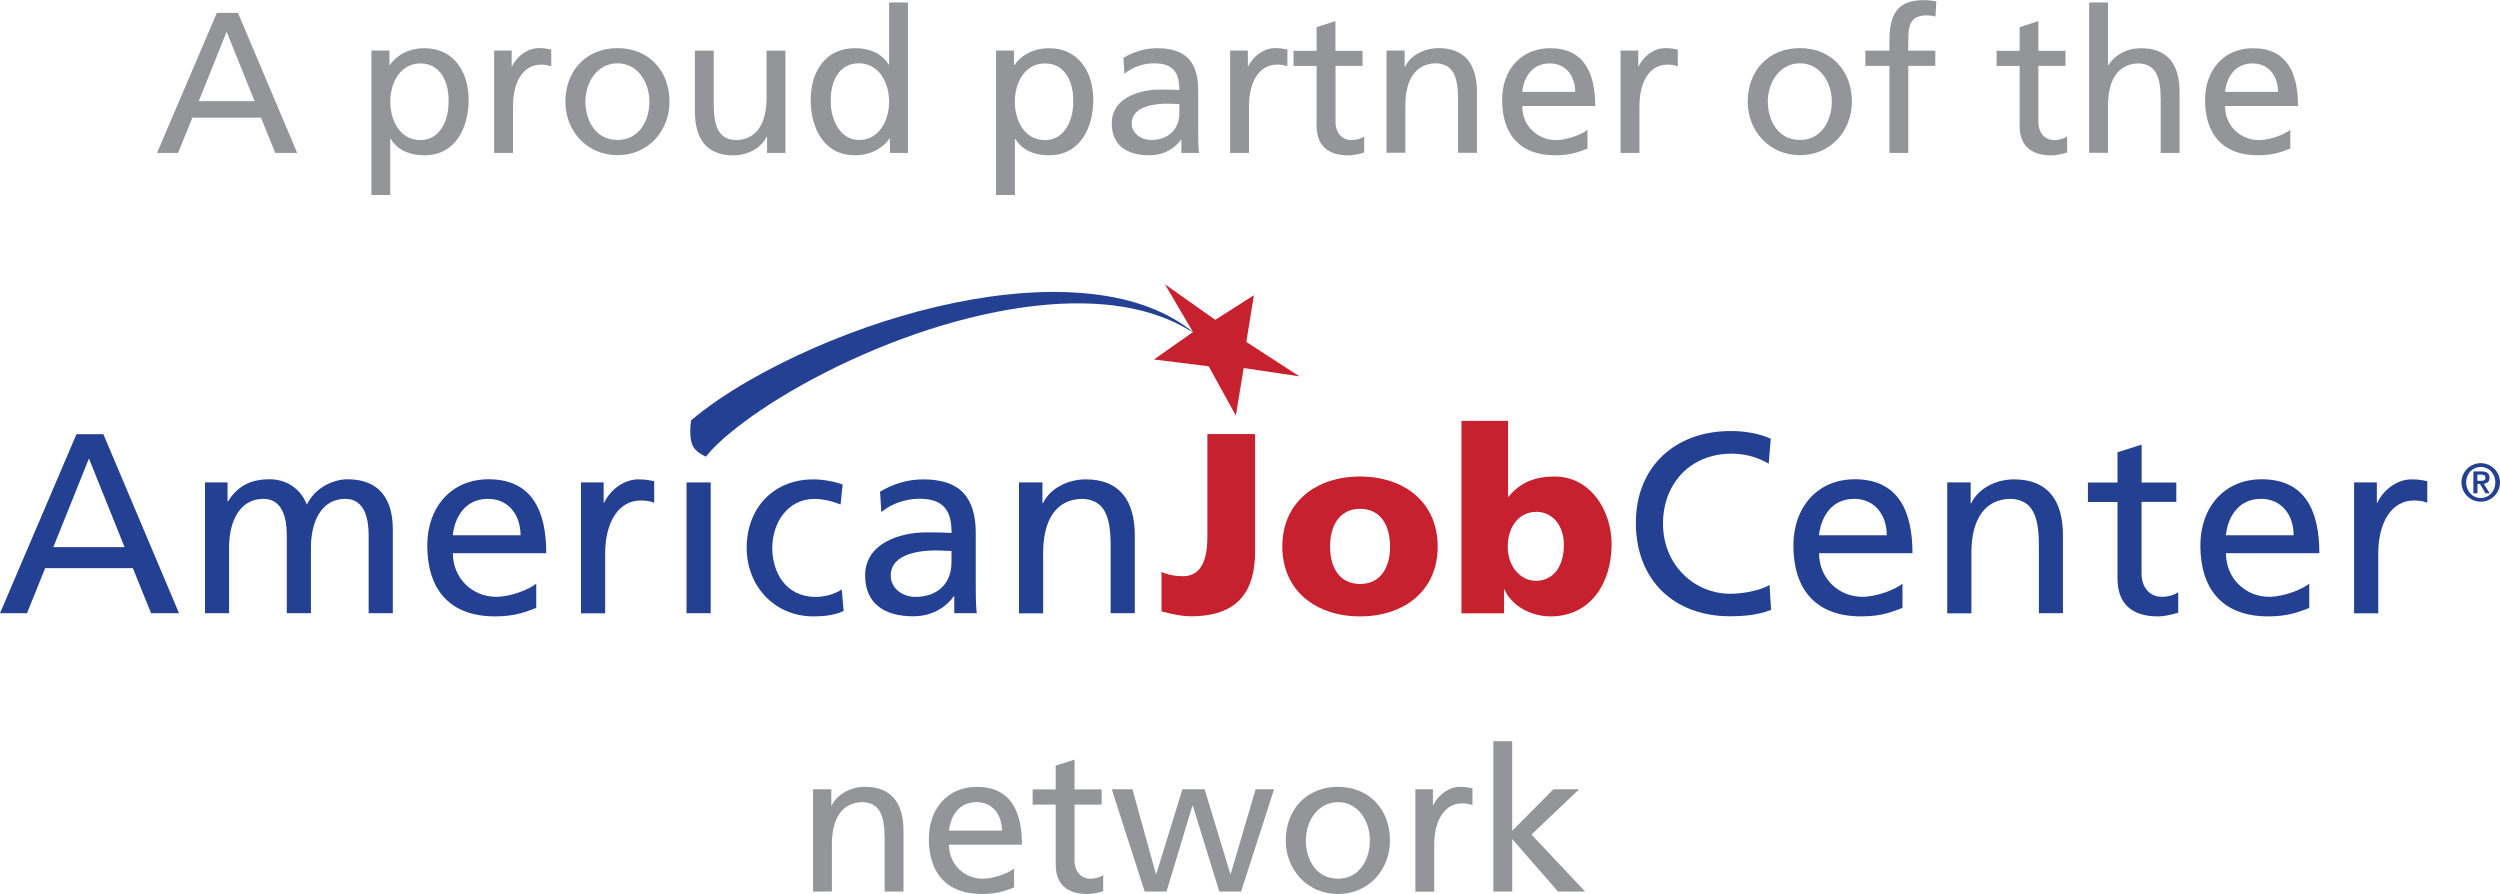 <?xml version="1.0" encoding="UTF-8"?>
<svg id="Layer_1" xmlns="http://www.w3.org/2000/svg" viewBox="0 0 245.22 87.69" role="img" aria-labelledby="ajcTitle ajcDesc">
  <title id="ajcTitle">WIOA CNA Orientation Pomona - American Job Center Partnership</title>
  <desc id="ajcDesc">Official WIOA common-identifier banner for Lotus Medical Career College’s August 14, 2025 CNA orientation in Pomona, CA. CDPH-approved, BPPE-compliant, no guarantees implied.</desc>
  <defs>
    <style>.cls-1{fill:#234093}.cls-2{fill:#939598}.cls-3{fill:#c7202e}</style>
  </defs>
  <path class="cls-2" d="M21.27 1.26h2.07l5.81 13.74h-2.15l-1.4-3.46h-6.73l-1.4 3.46h-2.07L21.27 1.26ZM22.23 3.11l-2.73 6.81h5.47l-2.74-6.81Z"/>
  <path class="cls-2" d="M36.43 4.96h1.77v1.42h.04c.49-.75 1.63-1.65 3.4-1.65 2.91 0 4.33 2.38 4.33 5.07s-1.28 5.43-4.31 5.43c-1.77 0-2.77-.69-3.34-1.61h-.04v5.51h-1.85V4.96ZM41.25 6.22c-2 0-2.97 1.91-2.97 3.78 0 1.67.87 3.74 2.95 3.74s2.81-2.22 2.77-3.8c.04-1.81-.75-3.72-2.76-3.72Z"/>
  <path class="cls-2" d="M48.46 4.96h1.73v1.55h.04c.49-1.04 1.55-1.79 2.62-1.79.55 0 .82.06 1.22.14v1.65c-.33-.14-.71-.17-1.02-.17-1.65 0-2.73 1.57-2.73 4.09v4.57h-1.85V4.96Z"/>
  <path class="cls-2" d="M60.57 4.72c3.05 0 5.1 2.2 5.1 5.25 0 2.87-2.08 5.25-5.1 5.25s-5.11-2.38-5.11-5.25c0-3.05 2.05-5.25 5.11-5.25ZM60.57 13.73c2.17 0 3.13-1.97 3.13-3.76 0-1.91-1.16-3.76-3.13-3.76s-3.15 1.85-3.15 3.76c0 1.79.97 3.76 3.15 3.76Z"/>
  <path class="cls-2" d="M77.03 15h-1.79v-1.59h-.04c-.55 1.14-1.89 1.83-3.28 1.83-2.6 0-3.76-1.61-3.76-4.31v-5.96h1.85v5.19c0 2.34.51 3.48 2.13 3.58 2.1 0 3.05-1.69 3.05-4.13v-4.64h1.85v10.04Z"/>
  <path class="cls-2" d="M87.29 13.58h-.03c-.5.75-1.64 1.65-3.43 1.65-3.03 0-4.31-2.7-4.31-5.43s1.41-5.07 4.32-5.07c1.75 0 2.76.69 3.33 1.61h.04V.24h1.85v14.76h-1.77v-1.42ZM84.26 13.73c2.08 0 2.95-2.07 2.95-3.74 0-1.87-.97-3.78-2.97-3.78s-2.8 1.89-2.75 3.72c-.04 1.57.79 3.8 2.78 3.8Z"/>
  <path class="cls-2" d="M97.69 4.96h1.77v1.42h.04c.5-.75 1.64-1.65 3.41-1.65 2.91 0 4.33 2.38 4.33 5.07s-1.28 5.43-4.31 5.43c-1.77 0-2.78-.69-3.35-1.61h-.03v5.51h-1.85V4.96ZM102.51 6.22c-2.01 0-2.97 1.91-2.97 3.78 0 1.67.86 3.74 2.95 3.74s2.82-2.22 2.78-3.8c.04-1.81-.75-3.72-2.76-3.72Z"/>
  <path class="cls-2" d="M110.2 5.67c.92-.55 2.02-.94 3.3-.94 2.88 0 4.03 1.41 4.03 4.15v4.15c0 1.14.04 1.67.08 1.97h-1.73v-1.3h-.04c-.43.61-1.42 1.53-3.11 1.53-2.16 0-3.68-.94-3.68-3.13 0-2.52 2.75-3.31 4.66-3.31.73 0 1.24 0 1.97.04 0-1.73-.63-2.62-2.48-2.62-1.04 0-2.16.39-2.91 1.03l-.1-1.58ZM115.68 10.21c-.4 0-.79-.04-1.18-.04-1.01 0-3.49.16-3.49 1.93 0 1.06 1.02 1.63 1.87 1.63 1.83 0 2.8-1.14 2.8-2.64v-.88Z"/>
  <path class="cls-2" d="M120.67 4.96h1.73v1.55h.04c.49-1.04 1.56-1.79 2.62-1.79.55 0 .82.06 1.22.14v1.65c-.34-.14-.72-.17-1.03-.17-1.66 0-2.74 1.57-2.74 4.09v4.57h-1.85V4.96Z"/>
  <path class="cls-2" d="M133.66 6.46h-2.66v5.49c0 1.16.71 1.79 1.56 1.79.57 0 .98-.18 1.25-.35v1.57c-.41.12-.98.28-1.58.28-1.9 0-3.09-.91-3.09-2.91v-5.86h-2.26v-1.49h2.26v-2.32l1.85-.59v2.91h2.66v1.49Z"/>
  <path class="cls-2" d="M135.99 4.96h1.79v1.59h.04c.55-1.14 1.89-1.83 3.29-1.83 2.6 0 3.76 1.61 3.76 4.31v5.96h-1.85v-5.2c0-2.34-.5-3.48-2.12-3.58-2.11 0-3.05 1.69-3.05 4.13v4.64h-1.85V4.96Z"/>
  <path class="cls-2" d="M155.71 14.58c-.71.25-1.52.65-3.17.65-3.56 0-5.2-2.16-5.2-5.43 0-2.97 1.87-5.07 4.71-5.07 3.34 0 4.42 2.44 4.42 5.67h-7.16c0 1.99 1.55 3.34 3.31 3.34 1.22 0 2.63-.63 3.09-1v1.85ZM154.51 9.01c0-1.54-.9-2.79-2.5-2.79-1.81 0-2.56 1.49-2.7 2.79h5.19Z"/>
  <path class="cls-2" d="M158.96 4.96h1.73v1.55h.04c.49-1.04 1.55-1.79 2.62-1.79.55 0 .82.06 1.22.14v1.65c-.34-.14-.71-.17-1.03-.17-1.66 0-2.73 1.57-2.73 4.09v4.57h-1.85V4.96Z"/>
  <path class="cls-2" d="M176.55 4.72c3.05 0 5.1 2.2 5.1 5.25 0 2.87-2.09 5.25-5.1 5.25s-5.12-2.38-5.12-5.25c0-3.05 2.05-5.25 5.12-5.25ZM176.55 13.73c2.16 0 3.13-1.97 3.13-3.76 0-1.91-1.17-3.76-3.13-3.76s-3.15 1.85-3.15 3.76c0 1.79.97 3.76 3.15 3.76Z"/>
  <path class="cls-2" d="M185.33 6.46h-2.36v-1.49h2.36v-.93c0-2.44.63-4.03 3.36-4.03.47 0 .86.06 1.24.12l-.08 1.5c-.22-.08-.56-.12-.88-.12-1.6 0-1.79 1.02-1.79 2.38v1.08h2.65v1.49h-2.65v8.54h-1.85V6.46Z"/>
  <path class="cls-2" d="M202.6 6.46h-2.66v5.49c0 1.16.71 1.79 1.55 1.79.57 0 .99-.18 1.27-.35v1.57c-.42.12-.98.28-1.57.28-1.91 0-3.09-.91-3.09-2.91v-5.86h-2.26v-1.49h2.26v-2.32l1.84-.59v2.91h2.66v1.49Z"/>
  <path class="cls-2" d="M204.92.24h1.85v6.16h.04c.67-1.06 1.83-1.67 3.22-1.67 2.6 0 3.76 1.61 3.76 4.31v5.96h-1.85v-5.2c0-2.34-.51-3.48-2.12-3.58-2.11 0-3.05 1.69-3.05 4.13v4.64h-1.85V.24Z"/>
  <path class="cls-2" d="M224.64 14.58c-.71.25-1.51.65-3.16.65-3.56 0-5.19-2.16-5.19-5.43 0-2.97 1.87-5.07 4.7-5.07 3.34 0 4.42 2.44 4.42 5.67h-7.16c0 1.99 1.56 3.34 3.31 3.34 1.22 0 2.64-.63 3.09-1v1.85ZM223.45 9.01c0-1.54-.91-2.79-2.5-2.79-1.81 0-2.56 1.49-2.7 2.79h5.2Z"/>
  <path class="cls-2" d="M79.75 77.42h1.79v1.59h.04c.55-1.14 1.89-1.83 3.28-1.83 2.6 0 3.76 1.62 3.76 4.31v5.96h-1.85v-5.19c0-2.34-.51-3.49-2.12-3.58-2.11 0-3.05 1.69-3.05 4.13v4.64h-1.85v-10.03Z"/>
  <path class="cls-2" d="M99.48 87.04c-.71.26-1.52.65-3.17.65-3.57 0-5.2-2.16-5.2-5.43 0-2.97 1.87-5.08 4.7-5.08 3.35 0 4.43 2.44 4.43 5.67h-7.16c0 1.98 1.56 3.34 3.3 3.34 1.23 0 2.64-.62 3.09-1v1.85ZM98.28 81.47c0-1.53-.9-2.79-2.5-2.79-1.81 0-2.56 1.49-2.69 2.79h5.19Z"/>
  <path class="cls-2" d="M108.06 78.92h-2.66v5.48c0 1.17.71 1.79 1.55 1.79.58 0 .99-.18 1.26-.35v1.58c-.41.12-.98.27-1.57.27-1.91 0-3.09-.9-3.09-2.91v-5.86h-2.26v-1.49h2.26v-2.33l1.85-.59v2.92h2.66v1.49Z"/>
  <path class="cls-2" d="M121.74 87.45h-2.14l-2.6-8.42h-.04l-2.54 8.42h-2.14l-3.23-10.03h2.03l2.3 8.3h.04l2.56-8.3h2.18l2.52 8.3h.04l2.44-8.3h1.81l-3.23 10.03Z"/>
  <path class="cls-2" d="M131.24 77.18c3.05 0 5.1 2.21 5.1 5.26 0 2.87-2.08 5.25-5.1 5.25s-5.12-2.38-5.12-5.25c0-3.05 2.05-5.26 5.12-5.26ZM131.24 86.19c2.16 0 3.13-1.96 3.13-3.75 0-1.91-1.16-3.76-3.13-3.76s-3.15 1.85-3.15 3.76c0 1.8.96 3.75 3.15 3.75Z"/>
  <path class="cls-2" d="M138.82 77.42h1.73v1.55h.04c.49-1.03 1.55-1.79 2.62-1.79.55 0 .82.06 1.22.14v1.65c-.34-.13-.71-.17-1.02-.17-1.65 0-2.73 1.57-2.73 4.09v4.57h-1.85v-10.03Z"/>
  <path class="cls-2" d="M146.48 72.7h1.85v8.79l4.04-4.07h2.52l-4.67 4.44 5.26 5.59h-2.66l-4.49-5.15v5.15h-1.85v-14.75Z"/>
  <path class="cls-1" d="M7.5 42.59h2.64l7.42 17.56h-2.74l-1.79-4.42H4.43l-1.78 4.42H0l7.5-17.56ZM8.73 44.96l-3.5 8.71h6.99l-3.5-8.71Z"/>
  <path class="cls-1" d="M20.11 47.32h2.21v1.86h.05c.91-1.48 2.19-2.17 4.08-2.17 1.48 0 2.97.76 3.65 2.49.88-1.84 2.82-2.49 3.98-2.49 3.27 0 4.45 2.12 4.45 4.91v8.23h-2.37v-7.65c0-1.59-.38-3.57-2.29-3.57-2.42 0-3.37 2.37-3.37 4.75v6.47h-2.37v-7.65c0-1.59-.38-3.57-2.29-3.57-2.42 0-3.37 2.37-3.37 4.75v6.47h-2.36v-12.83Z"/>
  <path class="cls-1" d="M52.6 59.63c-.91.33-1.94.83-4.05.83-4.56 0-6.64-2.77-6.64-6.95 0-3.8 2.39-6.5 6.01-6.5 4.28 0 5.66 3.12 5.66 7.25h-9.16c0 2.54 1.99 4.28 4.23 4.28 1.56 0 3.37-.8 3.95-1.29v2.37ZM51.06 52.5c0-1.96-1.16-3.57-3.2-3.57-2.31 0-3.27 1.91-3.45 3.57h6.64Z"/>
  <path class="cls-1" d="M57 47.32h2.21v1.99h.05c.63-1.33 1.99-2.29 3.35-2.29.7 0 1.06.08 1.56.18v2.11c-.43-.17-.91-.22-1.31-.22-2.12 0-3.5 2.01-3.5 5.23v5.84h-2.37v-12.83Z"/>
  <path class="cls-1" d="M67.34 47.32h2.37v12.83h-2.37v-12.83Z"/>
  <path class="cls-1" d="M82.45 49.49c-.91-.38-1.81-.55-2.57-.55-2.64 0-4.13 2.37-4.13 4.81 0 2.29 1.24 4.8 4.28 4.8.81 0 1.81-.25 2.54-.73l.18 2.11c-.98.46-2.11.53-2.97.53-3.87 0-6.54-3.04-6.54-6.72 0-3.9 2.62-6.72 6.54-6.72.96 0 2.19.23 2.87.51l-.2 1.96Z"/>
  <path class="cls-1" d="M86.32 48.23c1.18-.7 2.59-1.21 4.23-1.21 3.67 0 5.16 1.81 5.16 5.31v5.31c0 1.46.05 2.14.1 2.51h-2.21v-1.66h-.05c-.55.78-1.81 1.96-3.98 1.96-2.77 0-4.71-1.21-4.71-4 0-3.22 3.52-4.23 5.96-4.23.93 0 1.58 0 2.52.05 0-2.21-.8-3.35-3.17-3.35-1.34 0-2.77.5-3.72 1.31l-.13-2.01ZM93.34 54.04c-.5 0-1.01-.05-1.51-.05-1.29 0-4.46.2-4.46 2.47 0 1.36 1.31 2.09 2.39 2.09 2.34 0 3.57-1.46 3.57-3.37v-1.13Z"/>
  <path class="cls-1" d="M99.96 47.32h2.29v2.04h.05c.7-1.46 2.42-2.34 4.2-2.34 3.32 0 4.81 2.07 4.81 5.51v7.62h-2.37v-6.64c0-2.99-.66-4.46-2.72-4.58-2.69 0-3.9 2.17-3.9 5.29v5.94h-2.37v-12.83Z"/>
  <path class="cls-3" d="M113.93 56.1c.58.27 1.3.42 2.11.42 1.38 0 2.39-.98 2.39-3.85v-10.09h4.68v11.5c0 3.77-1.54 6.37-6.29 6.37-1.03 0-2.09-.28-2.89-.48v-3.88Z"/>
  <path class="cls-3" d="M125.78 53.61c0-4.35 3.3-6.87 7.62-6.87s7.62 2.52 7.62 6.87-3.3 6.85-7.62 6.85-7.62-2.52-7.62-6.85ZM136.35 53.61c0-1.96-.85-3.7-2.94-3.7s-2.95 1.74-2.95 3.7.86 3.67 2.95 3.67 2.94-1.73 2.94-3.67Z"/>
  <path class="cls-3" d="M143.37 41.28h4.55v7.45h.05c1.16-1.46 2.69-1.99 4.5-1.99 3.62 0 5.61 3.45 5.61 6.62 0 3.87-2.09 7.1-5.99 7.1-2.09 0-3.93-1.19-4.51-2.64h-.05v2.34h-4.18v-18.87ZM150.66 50.21c-1.66 0-2.77 1.46-2.77 3.42s1.26 3.34 2.77 3.34c1.71 0 2.74-1.43 2.74-3.52 0-1.74-.98-3.25-2.74-3.25Z"/>
  <path class="cls-1" d="M173.49 45.48c-1.11-.65-2.34-.98-3.63-.98-4.05 0-6.74 2.92-6.74 6.87s2.97 6.87 6.62 6.87c1.26 0 2.95-.33 3.83-.86l.15 2.44c-1.33.55-2.97.63-4 .63-5.56 0-9.26-3.58-9.26-9.16s3.92-9.01 9.28-9.01c1.36 0 2.69.2 3.95.75l-.2 2.44Z"/>
  <path class="cls-1" d="M186.6 59.63c-.9.33-1.93.83-4.05.83-4.55 0-6.64-2.77-6.64-6.95 0-3.8 2.39-6.5 6.02-6.5 4.27 0 5.66 3.12 5.66 7.25h-9.16c0 2.54 1.99 4.28 4.23 4.28 1.56 0 3.37-.8 3.95-1.29v2.37ZM185.07 52.5c0-1.96-1.16-3.57-3.2-3.57-2.31 0-3.27 1.91-3.45 3.57h6.64Z"/>
  <path class="cls-1" d="M191.01 47.32h2.29v2.04h.05c.71-1.46 2.42-2.34 4.2-2.34 3.33 0 4.8 2.07 4.8 5.51v7.62h-2.36v-6.64c0-2.99-.66-4.46-2.72-4.58-2.69 0-3.9 2.17-3.9 5.29v5.94h-2.37v-12.83Z"/>
  <path class="cls-1" d="M213.46 49.23h-3.4v7.02c0 1.48.9 2.29 1.99 2.29.73 0 1.26-.22 1.61-.45v2.01c-.53.15-1.26.36-2.01.36-2.44 0-3.95-1.16-3.95-3.72v-7.5h-2.9v-1.91h2.9v-2.97l2.37-.75v3.72h3.4v1.91Z"/>
  <path class="cls-1" d="M226.52 59.63c-.91.33-1.94.83-4.05.83-4.55 0-6.64-2.77-6.64-6.95 0-3.8 2.39-6.5 6.01-6.5 4.28 0 5.66 3.12 5.66 7.25h-9.16c0 2.54 1.99 4.28 4.22 4.28 1.56 0 3.37-.8 3.95-1.29v2.37ZM224.98 52.5c0-1.96-1.16-3.57-3.2-3.57-2.31 0-3.27 1.91-3.45 3.57h6.64Z"/>
  <path class="cls-1" d="M230.92 47.32h2.22v1.99h.05c.63-1.33 1.99-2.29 3.34-2.29.71 0 1.06.08 1.56.18v2.11c-.43-.17-.91-.22-1.31-.22-2.11 0-3.5 2.01-3.5 5.23v5.84h-2.37v-12.83Z"/>
  <path class="cls-1" d="M117.12 32.67c-.12-.05-.72-.48-1.84-1.02-1.12-.53-2.79-1.17-5.1-1.55-2.3-.39-5.25-.48-8.54-.11-3.29.36-6.91 1.17-10.48 2.32-3.57 1.15-7.08 2.63-10.22 4.23-3.14 1.6-5.91 3.32-7.97 4.86-1.03.77-1.88 1.48-2.5 2.07-.62.58-1.01 1.05-1.13 1.21-.07.09-.04.06-.06.08 0 0 0 .01-.01.02 0 .01 0 .02 0 .02-.27-.11-.52-.25-.76-.43-.22-.19-.45-.38-.58-.69-.27-.63-.26-1.52-.15-2.44 1.57-1.34 3.55-2.67 5.6-3.86 2.07-1.2 4.25-2.28 6.48-3.26 4.47-1.95 9.14-3.47 13.77-4.42 4.63-.95 9.27-1.33 13.42-.87 2.07.23 4 .67 5.7 1.32 1.7.65 3.15 1.49 4.37 2.51Z"/>
  <polygon class="cls-3" points="114.26 27.88 117.02 32.57 113.19 35.26 118.56 35.93 121.22 40.76 121.99 36.1 127.46 36.92 122.25 33.54 122.99 28.96 119.2 31.37 114.26 27.88"/>
  <path class="cls-1" d="M241.44 47.32c0-1.04.85-1.89 1.89-1.89s1.89.85 1.89 1.89-.85 1.89-1.89 1.89-1.89-.85-1.89-1.89ZM244.76 47.32c0-.88-.64-1.52-1.43-1.52s-1.43.64-1.43 1.52.64 1.53 1.43 1.53 1.43-.64 1.43-1.53ZM242.6 46.24h.8c.51 0 .79.18.79.63 0 .37-.21.54-.56.58l.58.94h-.41l-.55-.92h-.24v.92h-.4v-2.14ZM243 47.16h.35c.24 0 .44-.03.44-.32 0-.25-.23-.29-.43-.29h-.36v.61Z"/>
</svg>